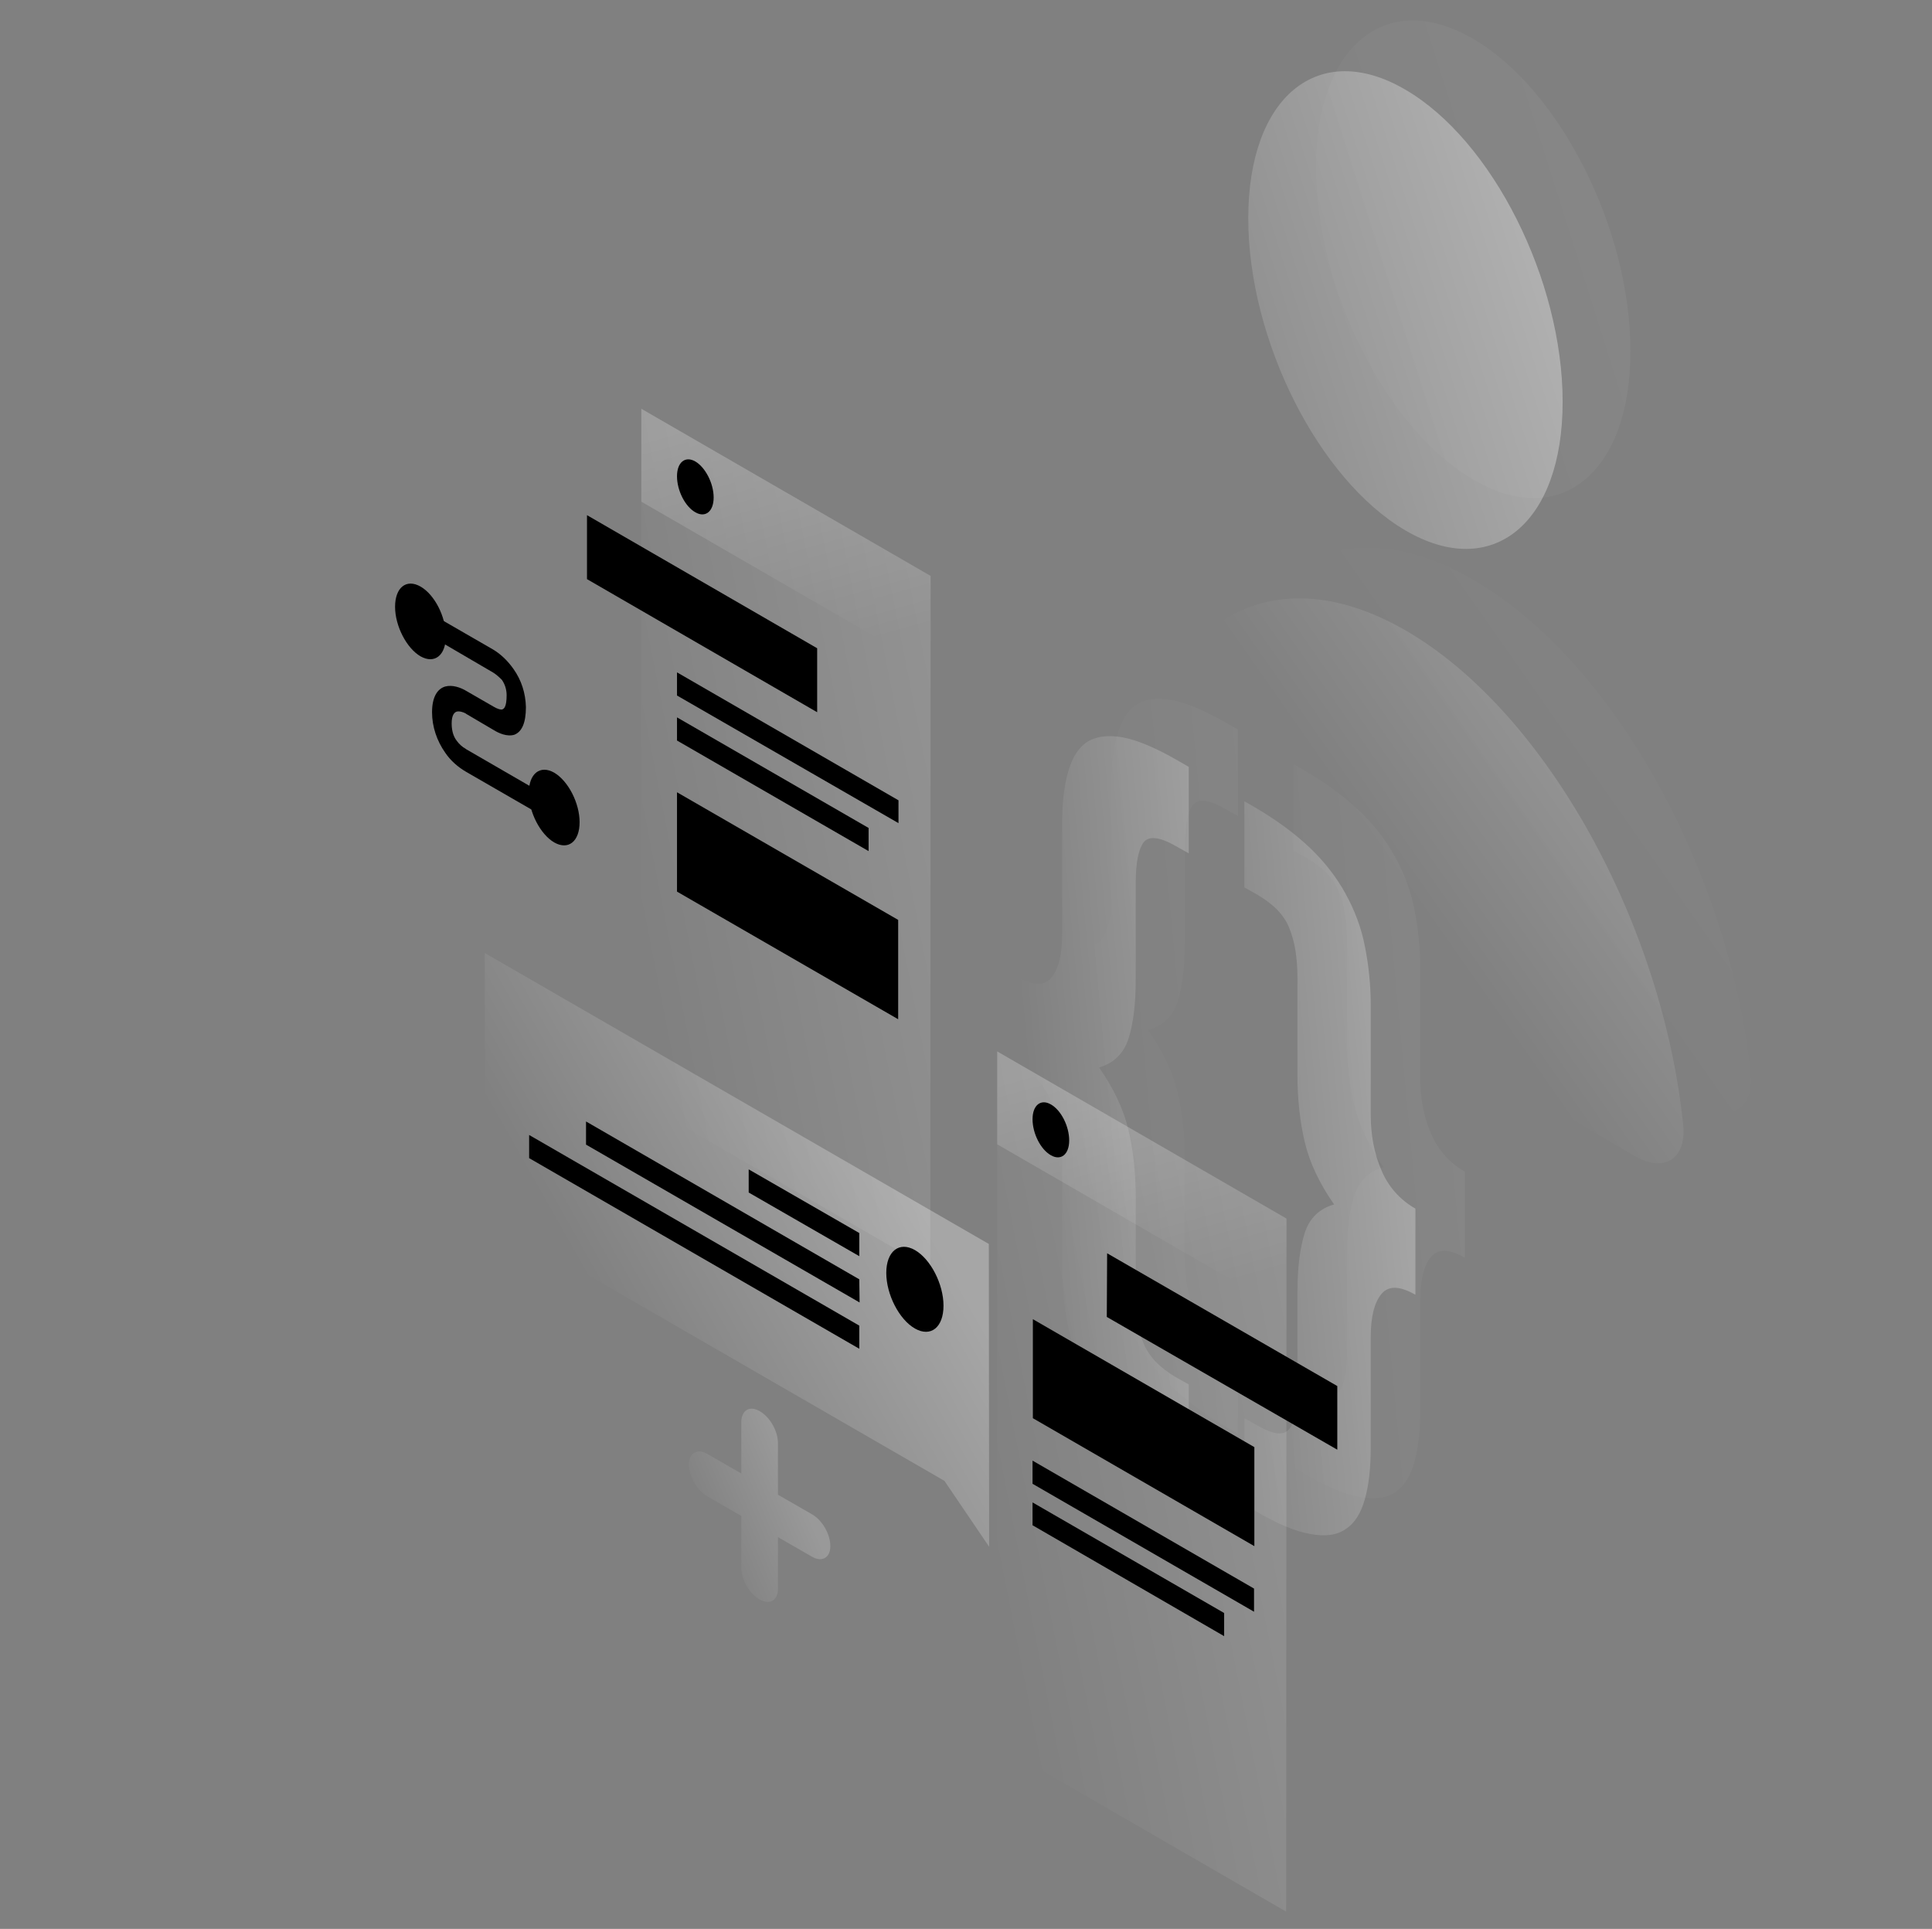 <?xml version="1.0" encoding="utf-8"?>
<!-- Generator: Adobe Illustrator 26.0.2, SVG Export Plug-In . SVG Version: 6.00 Build 0)  -->
<svg version="1.1" id="Layer_1" xmlns="http://www.w3.org/2000/svg" xmlns:xlink="http://www.w3.org/1999/xlink" x="0px" y="0px"
	 viewBox="0 0 601 600" style="enable-background:new 0 0 601 600;" xml:space="preserve">
<rect x="0" y="0" width="601" height="600" fill="#808080" stroke="none"/>
<style type="text/css">
	.st0{opacity:7.000000e-02;fill:url(#Path_00000054968570319935969220000005537817484470939824_);enable-background:new    ;}
	.st1{opacity:7.000000e-02;fill:url(#Path-2_00000127726145979999149100000013372510824296172424_);enable-background:new    ;}
	.st2{opacity:0.4;fill:url(#Path-3_00000021110516876857180040000013434075213538924942_);enable-background:new    ;}
	.st3{opacity:0.4;fill:url(#Path-4_00000074404091346533936280000002174292141030763154_);enable-background:new    ;}
	.st4{opacity:0.15;fill:url(#Path-5_00000106827719026518669580000001574883795373150626_);enable-background:new    ;}
	.st5{fill:#EF4D4D;}
	.st6{opacity:0.15;fill:#FFFFFF;enable-background:new    ;}
	.st7{opacity:0.2;fill:url(#Path-10_00000037673750515552542040000005846637583878634927_);enable-background:new    ;}
	.st8{opacity:0.2;fill:#FFFFFF;enable-background:new    ;}
	.st9{opacity:0.15;fill:url(#Path-12_00000143591198004896114720000000560680377331388818_);enable-background:new    ;}
	.st10{fill:#EF4B4B;}
	.st11{opacity:0.2;fill:url(#Path-17_00000042711884405258871160000015890742472454443397_);enable-background:new    ;}
	.st12{opacity:0.3;fill:url(#Path-19_00000111887881649525082260000013910204409533001877_);enable-background:new    ;}
	.st13{opacity:0.2;fill:url(#Path-27_00000049910283975028880360000006328359683288572321_);enable-background:new    ;}
	.st14{opacity:0.5;fill:url(#Path-28_00000096747760427445297000000006295976830444955042_);enable-background:new    ;}
	.st15{opacity:0.5;fill:url(#Path-29_00000158002031961611006150000017717141422028881817_);enable-background:new    ;}
	.st16{opacity:7.000000e-02;fill:url(#Path-30_00000081619028848564525760000005684031729322242495_);enable-background:new    ;}
	.st17{opacity:7.000000e-02;fill:url(#Path-31_00000015326930098910317180000015302587669662105770_);enable-background:new    ;}
</style>
<g id="Illustration" transform="translate(-0.8 197.047)">
	
		<linearGradient id="Path_00000015342366923077606510000005784379032939330209_" gradientUnits="userSpaceOnUse" x1="-657.514" y1="644.364" x2="-658.451" y2="643.985" gradientTransform="matrix(101.057 0 0 -433.459 66927.008 279354.125)">
		<stop  offset="0" style="stop-color:#FFFFFF"/>
		<stop  offset="1" style="stop-color:#FFFFFF;stop-opacity:0"/>
	</linearGradient>
	
		<path id="Path" style="opacity:7.000000e-02;fill:url(#Path_00000015342366923077606510000005784379032939330209_);enable-background:new    ;" d="
		M456.5,194.2c-4.9-2.8-8.4-2.9-10.6-0.2c-2.2,2.7-3.3,7.1-3.3,13.5v34.1c0,6.5-0.6,11.9-1.8,16.1c-1.2,4.4-3.2,7.6-6,9.4
		c-2.7,1.9-6.4,2.4-11.1,1.5c-4.6-0.8-10.3-3.2-17.1-7.2l-3.3-1.9v-26.9l4.1,2.3c4.9,2.8,8.1,3.2,9.8,1.1c1.7-2,2.6-6.2,2.6-12.5
		v-30.1c0-7.8,0.8-14,2.3-18.6c1.5-4.6,4.6-7.5,9.1-8.8c-4.6-6.6-7.6-13-9.1-19.3c-1.5-6.3-2.3-13.4-2.3-21.2V95.6
		c0-6.3-0.9-11.5-2.6-15.5c-1.6-4-4.9-7.3-9.8-10.2l-4.1-2.3V40.7l3.3,1.9c6.8,4,12.5,8.2,17.1,12.6c4.4,4.2,8.2,9,11.1,14.3
		c2.8,5.1,4.9,10.6,6,16.4c1.2,6,1.8,12.1,1.8,18.2v34.1c0,6.3,1.1,12.1,3.3,17.2c2.1,5.1,5.8,9.3,10.6,12L456.5,194.2z"/>
	
		<linearGradient id="Path-2_00000011752244010172578760000002990428023055286457_" gradientUnits="userSpaceOnUse" x1="-656.636" y1="644.337" x2="-657.574" y2="643.958" gradientTransform="matrix(101.057 0 0 -433.482 66792.781 279330.094)">
		<stop  offset="0" style="stop-color:#FFFFFF"/>
		<stop  offset="1" style="stop-color:#FFFFFF;stop-opacity:0"/>
	</linearGradient>
	
		<path id="Path-2" style="opacity:7.000000e-02;fill:url(#Path-2_00000011752244010172578760000002990428023055286457_);enable-background:new    ;" d="
		M332.6,95.2c4.9,2.8,8.4,2.9,10.6,0.2c2.2-2.7,3.3-7.1,3.3-13.5V47.8c0-6.5,0.6-11.9,1.8-16.1c1.2-4.4,3.1-7.6,5.9-9.5
		c2.8-1.8,6.5-2.3,11.1-1.5c4.7,0.9,10.4,3.3,17.3,7.3l3.3,1.9v26.9l-4.1-2.3c-4.9-2.8-8.2-3.2-9.9-1.2c-1.6,2.1-2.5,6.3-2.5,12.6
		v30.1c0,7.8-0.8,14-2.3,18.6c-1.5,4.5-4.6,7.5-9.1,8.8c4.6,6.6,7.6,13,9.1,19.3c1.5,6.3,2.3,13.4,2.3,21.2v30.1
		c0,6.3,0.8,11.5,2.5,15.4c1.7,4,5.1,7.5,9.9,10.3l4.1,2.3v26.9l-3.3-1.9c-6.2-3.5-12.1-7.8-17.3-12.7c-4.4-4.2-8.1-9-11.1-14.3
		c-2.8-5.1-4.7-10.6-5.9-16.3c-1.2-6-1.8-12.1-1.8-18.2v-34.1c0-6.3-1.1-12.1-3.3-17.2c-2.1-5.1-5.8-9.3-10.6-12L332.6,95.2z"/>
	
		<linearGradient id="Path-3_00000040561511695175269440000010028783544927179183_" gradientUnits="userSpaceOnUse" x1="-657.377" y1="644.388" x2="-658.315" y2="644.009" gradientTransform="matrix(101.057 0 0 -433.459 66897.844 279376)">
		<stop  offset="0" style="stop-color:#FFFFFF"/>
		<stop  offset="1" style="stop-color:#FFFFFF;stop-opacity:0"/>
	</linearGradient>
	
		<path id="Path-3" style="opacity:0.4;fill:url(#Path-3_00000040561511695175269440000010028783544927179183_);enable-background:new    ;" d="
		M441.1,205.7c-4.9-2.8-8.4-2.9-10.6-0.2c-2.2,2.7-3.3,7.1-3.3,13.5v34.1c0,6.5-0.6,11.9-1.8,16.1c-1.2,4.4-3.2,7.6-6,9.4
		c-2.7,1.9-6.4,2.4-11.1,1.5c-4.6-0.8-10.3-3.2-17.1-7.2l-3.3-1.9v-26.9l4.1,2.3c4.9,2.8,8.1,3.2,9.8,1.1c1.7-2,2.6-6.2,2.6-12.5
		V205c0-7.8,0.8-14,2.3-18.6c1.5-4.6,4.6-7.5,9.1-8.8c-4.6-6.6-7.6-13-9.1-19.3c-1.5-6.3-2.3-13.4-2.3-21.2v-30.1
		c0-6.3-0.9-11.5-2.6-15.5c-1.6-4-4.9-7.3-9.8-10.2l-4.1-2.3V52.2l3.3,1.9c6.8,4,12.5,8.2,17.1,12.6c4.4,4.2,8.2,9,11.1,14.3
		c2.8,5.1,4.9,10.6,6,16.4c1.2,6,1.8,12.1,1.8,18.2v34.1c0,6.3,1.1,12.1,3.3,17.2c2.1,5.1,5.8,9.3,10.6,12L441.1,205.7z"/>
	
		<linearGradient id="Path-4_00000179631797332221008720000015622504746028376737_" gradientUnits="userSpaceOnUse" x1="-656.499" y1="644.361" x2="-657.437" y2="643.982" gradientTransform="matrix(101.057 0 0 -433.482 66763.617 279351.969)">
		<stop  offset="0" style="stop-color:#FFFFFF"/>
		<stop  offset="1" style="stop-color:#FFFFFF;stop-opacity:0"/>
	</linearGradient>
	
		<path id="Path-4" style="opacity:0.4;fill:url(#Path-4_00000179631797332221008720000015622504746028376737_);enable-background:new    ;" d="
		M317.3,106.8c4.9,2.8,8.4,2.9,10.6,0.2c2.2-2.7,3.3-7.1,3.3-13.5V59.4c0-6.5,0.6-11.9,1.8-16.1c1.2-4.4,3.1-7.6,5.9-9.5
		c2.8-1.8,6.5-2.3,11.1-1.5c4.7,0.9,10.4,3.3,17.3,7.3l3.3,1.9v26.9l-4.1-2.3c-4.9-2.8-8.2-3.2-9.9-1.2c-1.6,2.1-2.5,6.3-2.5,12.6
		v30.1c0,7.8-0.8,14-2.3,18.6c-1.5,4.5-4.6,7.5-9.1,8.8c4.6,6.6,7.6,13,9.1,19.3c1.5,6.3,2.3,13.4,2.3,21.2v30.1
		c0,6.3,0.8,11.5,2.5,15.4c1.7,4,5.1,7.5,9.9,10.3l4.1,2.3v26.9l-3.3-1.9c-6.2-3.5-12.1-7.8-17.3-12.7c-4.4-4.2-8.1-9-11.1-14.3
		c-2.8-5.1-4.7-10.6-5.9-16.3c-1.2-6-1.8-12.1-1.8-18.2v-34.1c0-6.3-1.1-12.1-3.3-17.2c-2.1-5.1-5.8-9.3-10.6-12L317.3,106.8z"/>
	
		<linearGradient id="Path-5_00000039839570275726230770000015431103882342791575_" gradientUnits="userSpaceOnUse" x1="-656.644" y1="644.019" x2="-657.147" y2="643.726" gradientTransform="matrix(171 0 0 -508 112578.102 327144.812)">
		<stop  offset="0" style="stop-color:#FFFFFF"/>
		<stop  offset="1" style="stop-color:#FFFFFF;stop-opacity:0"/>
	</linearGradient>
	
		<path id="Path-5" style="opacity:0.15;fill:url(#Path-5_00000039839570275726230770000015431103882342791575_);enable-background:new    ;" d="
		M200.3-69.9l90,52l-0.1,215.6l-90-52L200.3-69.9z"/>
	<path id="Path-6" className="st5" d="M183.4-36.8L255,4.6v19.9l-71.6-41.4V-36.8z"/>
	<path id="Path-7" className="st6" d="M211.4,49.4l68.8,39.7V120l-68.8-39.7V49.4z"/>
	<path id="Path-8" className="st6" d="M211.4,12.1l68.9,39.8V59l-68.9-39.7V12.1z"/>
	<path id="Path-9" className="st6" d="M211.4,26.1L271,60.5v7.2l-59.6-34.4V26.1z"/>
	
		<linearGradient id="Path-10_00000002361843367922213320000017309074617232863118_" gradientUnits="userSpaceOnUse" x1="-656.999" y1="644.514" x2="-656.839" y2="644.008" gradientTransform="matrix(170.9 0 0 -153.6 112512.375 98927.883)">
		<stop  offset="0" style="stop-color:#FFFFFF"/>
		<stop  offset="1" style="stop-color:#FFFFFF;stop-opacity:0"/>
	</linearGradient>
	
		<path id="Path-10" style="opacity:0.2;fill:url(#Path-10_00000002361843367922213320000017309074617232863118_);enable-background:new    ;" d="
		M200.3-69.9l90,52V11l-90-52V-69.9z"/>
	<path id="Path-11" className="st8" d="M222.8-42.3c0,4.4-2.6,6.4-5.7,4.6c-3.2-1.8-5.7-6.8-5.7-11.2s2.6-6.4,5.7-4.6
		C220.2-51.7,222.8-46.7,222.8-42.3z"/>
	
		<linearGradient id="Path-12_00000054228573829076166640000006963660394599337907_" gradientUnits="userSpaceOnUse" x1="-657.225" y1="644.373" x2="-657.728" y2="644.079" gradientTransform="matrix(171 0 0 -508 112788.102 327524.312)">
		<stop  offset="0" style="stop-color:#FFFFFF"/>
		<stop  offset="1" style="stop-color:#FFFFFF;stop-opacity:0"/>
	</linearGradient>
	
		<path id="Path-12" style="opacity:0.15;fill:url(#Path-12_00000054228573829076166640000006963660394599337907_);enable-background:new    ;" d="
		M311,130l90,52l-0.1,215.6l-90-52L311,130z"/>
	<path id="Path-13" className="st10" d="M345.2,192.8l71.6,41.3v19.8l-71.7-41.3L345.2,192.8z"/>
	<path id="Path-14" className="st6" d="M322.1,213.3l68.9,39.8v30.8l-68.9-39.8V213.3z"/>
	<path id="Path-15" className="st6" d="M322,257.3l68.9,39.8v7.2L322,264.5V257.3z"/>
	<path id="Path-16" className="st6" d="M322,270.3l59.6,34.4v7.2L322,277.4V270.3z"/>
	
		<linearGradient id="Path-17_00000026883884309966967140000012026369445721076098_" gradientUnits="userSpaceOnUse" x1="-657.581" y1="645.683" x2="-657.42" y2="645.177" gradientTransform="matrix(170.9 0 0 -153.6 112722.375 99307.383)">
		<stop  offset="0" style="stop-color:#FFFFFF"/>
		<stop  offset="1" style="stop-color:#FFFFFF;stop-opacity:0"/>
	</linearGradient>
	
		<path id="Path-17" style="opacity:0.2;fill:url(#Path-17_00000026883884309966967140000012026369445721076098_);enable-background:new    ;" d="
		M311,130l90,52v28.9l-90-52V130z"/>
	<path id="Path-18" className="st8" d="M333.4,157.7c0,4.4-2.6,6.4-5.7,4.6c-3.2-1.8-5.7-6.8-5.7-11.2c0-4.4,2.6-6.4,5.7-4.6
		C330.9,148.3,333.4,153.3,333.4,157.7z"/>
	
		<linearGradient id="Path-19_00000067958829924017239520000014062900892900234129_" gradientUnits="userSpaceOnUse" x1="-656.973" y1="644.307" x2="-657.245" y2="644.126" gradientTransform="matrix(297.7 0 0 -350.6 195855.031 226051.125)">
		<stop  offset="0" style="stop-color:#FFFFFF"/>
		<stop  offset="1" style="stop-color:#FFFFFF;stop-opacity:0"/>
	</linearGradient>
	
		<path id="Path-19" style="opacity:0.3;fill:url(#Path-19_00000067958829924017239520000014062900892900234129_);enable-background:new    ;" d="
		M308.4,189.9L151.6,99.4l0.1,81.7l142.9,82.5l13.9,20.5L308.4,189.9z"/>
	<path id="Path-20" className="st6" d="M268.1,186.5l-34.4-19.8v7.2l34.4,19.8V186.5z"/>
	<path id="Path-21" className="st6" d="M268.1,200.9l-85-49.1v7.2l85.1,49.1L268.1,200.9z"/>
	<path id="Path-22" className="st6" d="M268.1,215.3L165.4,156v7.2l102.7,59.3V215.3z"/>
	<path id="Path-23" className="st10" d="M276.5,198.9c0,6.7,4,14.5,8.9,17.3s8.9-0.3,8.9-7.1c0-6.7-4-14.5-8.9-17.3
		C280.5,189,276.5,192.2,276.5,198.9z"/>
	<path id="Path-24" className="st6" d="M154.1,12.1L133.4,0v-7l20.8,12c2.5,1.5,4.6,3.6,6.3,6c2.5,3.5,3.8,7.6,3.9,11.9
		c0,5-1.3,7.7-3.6,8.6c-2.3,0.7-4.9-0.5-6.5-1.5l-8.5-5l-0.1-0.1c-0.7-0.4-1.9-0.8-2.8-0.6c-0.7,0.2-1.6,1-1.6,3.7s0.8,4.4,1.6,5.4
		c0.7,1,1.7,1.9,2.8,2.5l0.1,0.1l26.1,15.1v7l-26-15c-2.6-1.5-4.9-3.5-6.6-6c-2.6-3.7-4.1-8.1-4.1-12.6c0-4.8,1.7-7.3,4.1-8
		c2.2-0.6,4.8,0.3,6.6,1.4l8.5,4.9c1.2,0.7,2.2,1,2.7,0.8c0.5-0.2,1.3-0.8,1.3-4.4c0-1.7-0.5-3.4-1.5-4.8
		C156,13.5,155.1,12.7,154.1,12.1z"/>
	<path id="Path-25" className="st5" d="M139.5,0.8c0,6-3.5,8.8-7.9,6.3c-4.3-2.5-7.9-9.4-7.9-15.4s3.5-8.8,7.9-6.3
		C136-12.1,139.5-5.2,139.5,0.8z"/>
	<path id="Path-26" className="st5" d="M181.1,58.7c0,6-3.5,8.8-7.9,6.3c-4.3-2.5-7.9-9.4-7.9-15.4s3.5-8.8,7.9-6.3
		C177.6,45.9,181.1,52.8,181.1,58.7z"/>
	
		<linearGradient id="Path-27_00000111179318409763182620000002020954684626019990_" gradientUnits="userSpaceOnUse" x1="-655.879" y1="646.972" x2="-656.209" y2="646.781" gradientTransform="matrix(83.6 0 0 -114.152 55079.625 74115.492)">
		<stop  offset="0" style="stop-color:#FFFFFF"/>
		<stop  offset="1" style="stop-color:#FFFFFF;stop-opacity:0"/>
	</linearGradient>
	
		<path id="Path-27" style="opacity:0.2;fill:url(#Path-27_00000111179318409763182620000002020954684626019990_);enable-background:new    ;" d="
		M237.1,241.9c3.2,1.8,5.7,6.2,5.7,9.9v16.1l10.6,6.1c3.2,1.8,5.7,6.2,5.7,9.9c0,3.6-2.6,5.1-5.7,3.3l-10.6-6.1v16.1
		c0,3.6-2.6,5.1-5.7,3.3c-3.2-1.8-5.7-6.2-5.7-9.9v-16.1l-10.6-6.1c-3.2-1.8-5.7-6.2-5.7-9.9c0-3.6,2.6-5.1,5.7-3.3l10.6,6.1v-16.1
		C231.5,241.6,234,240.1,237.1,241.9z"/>
</g>
<linearGradient id="Path-28_00000126296322923942029660000001265277269107564194_" gradientUnits="userSpaceOnUse" x1="-657.374" y1="841.569" x2="-657.915" y2="841.182" gradientTransform="matrix(326.808 0 0 -333.697 215452.188 280984.25)">
	<stop  offset="0" style="stop-color:#FFFFFF"/>
	<stop  offset="1" style="stop-color:#FFFFFF;stop-opacity:0"/>
</linearGradient>
<path id="Path-28" style="opacity:0.5;fill:url(#Path-28_00000126296322923942029660000001265277269107564194_);enable-background:new    ;" d="
	M437.6,196.3c-43.6-25.4-79.6-1.6-86,53.2c-1.1,9.5,6.1,22.1,14.9,27.2l142.2,83c8.7,5.1,16,1,14.9-9.8
	C517.2,287.6,481.1,221.7,437.6,196.3z"/>
<linearGradient id="Path-29_00000019660656571866530660000013929412107029571250_" gradientUnits="userSpaceOnUse" x1="-657" y1="841.009" x2="-657.953" y2="840.552" gradientTransform="matrix(185.7 0 0 -282.019 122532.07 237211.641)">
	<stop  offset="0" style="stop-color:#FFFFFF"/>
	<stop  offset="1" style="stop-color:#FFFFFF;stop-opacity:0"/>
</linearGradient>
<path id="Path-29" style="opacity:0.5;fill:url(#Path-29_00000019660656571866530660000013929412107029571250_);enable-background:new    ;" d="
	M486.1,125c0,37.9-21.9,55.8-48.9,40c-27-15.8-48.9-59.2-48.9-97.1s21.9-55.8,48.9-40C464.3,43.7,486.1,87.2,486.1,125z"/>
<linearGradient id="Path-30_00000155829946601729770030000009293711664157512122_" gradientUnits="userSpaceOnUse" x1="-657.432" y1="841.526" x2="-657.973" y2="841.139" gradientTransform="matrix(326.808 0 0 -333.697 215492.188 280954.25)">
	<stop  offset="0" style="stop-color:#FFFFFF"/>
	<stop  offset="1" style="stop-color:#FFFFFF;stop-opacity:0"/>
</linearGradient>
<path id="Path-30" style="opacity:7.000000e-02;fill:url(#Path-30_00000155829946601729770030000009293711664157512122_);enable-background:new    ;" d="
	M458.6,180.5c-43.6-25.4-79.6-1.6-86,53.2c-1.1,9.5,6.1,22.1,14.9,27.2l142.2,83c8.7,5.1,16,1,14.9-9.8
	C538.2,271.8,502.2,205.9,458.6,180.5z"/>
<linearGradient id="Path-31_00000154389781907160007800000003412459253830757769_" gradientUnits="userSpaceOnUse" x1="-657.102" y1="840.959" x2="-658.055" y2="840.501" gradientTransform="matrix(185.7 0 0 -282.019 122572.07 237181.641)">
	<stop  offset="0" style="stop-color:#FFFFFF"/>
	<stop  offset="1" style="stop-color:#FFFFFF;stop-opacity:0"/>
</linearGradient>
<path id="Path-31" style="opacity:7.000000e-02;fill:url(#Path-31_00000154389781907160007800000003412459253830757769_);enable-background:new    ;" d="
	M507.2,109.2c0,37.9-21.9,55.8-48.9,40c-27-15.8-48.9-59.2-48.9-97.1s21.9-55.8,48.9-40C485.4,27.9,507.2,71.4,507.2,109.2z"/>
</svg>
